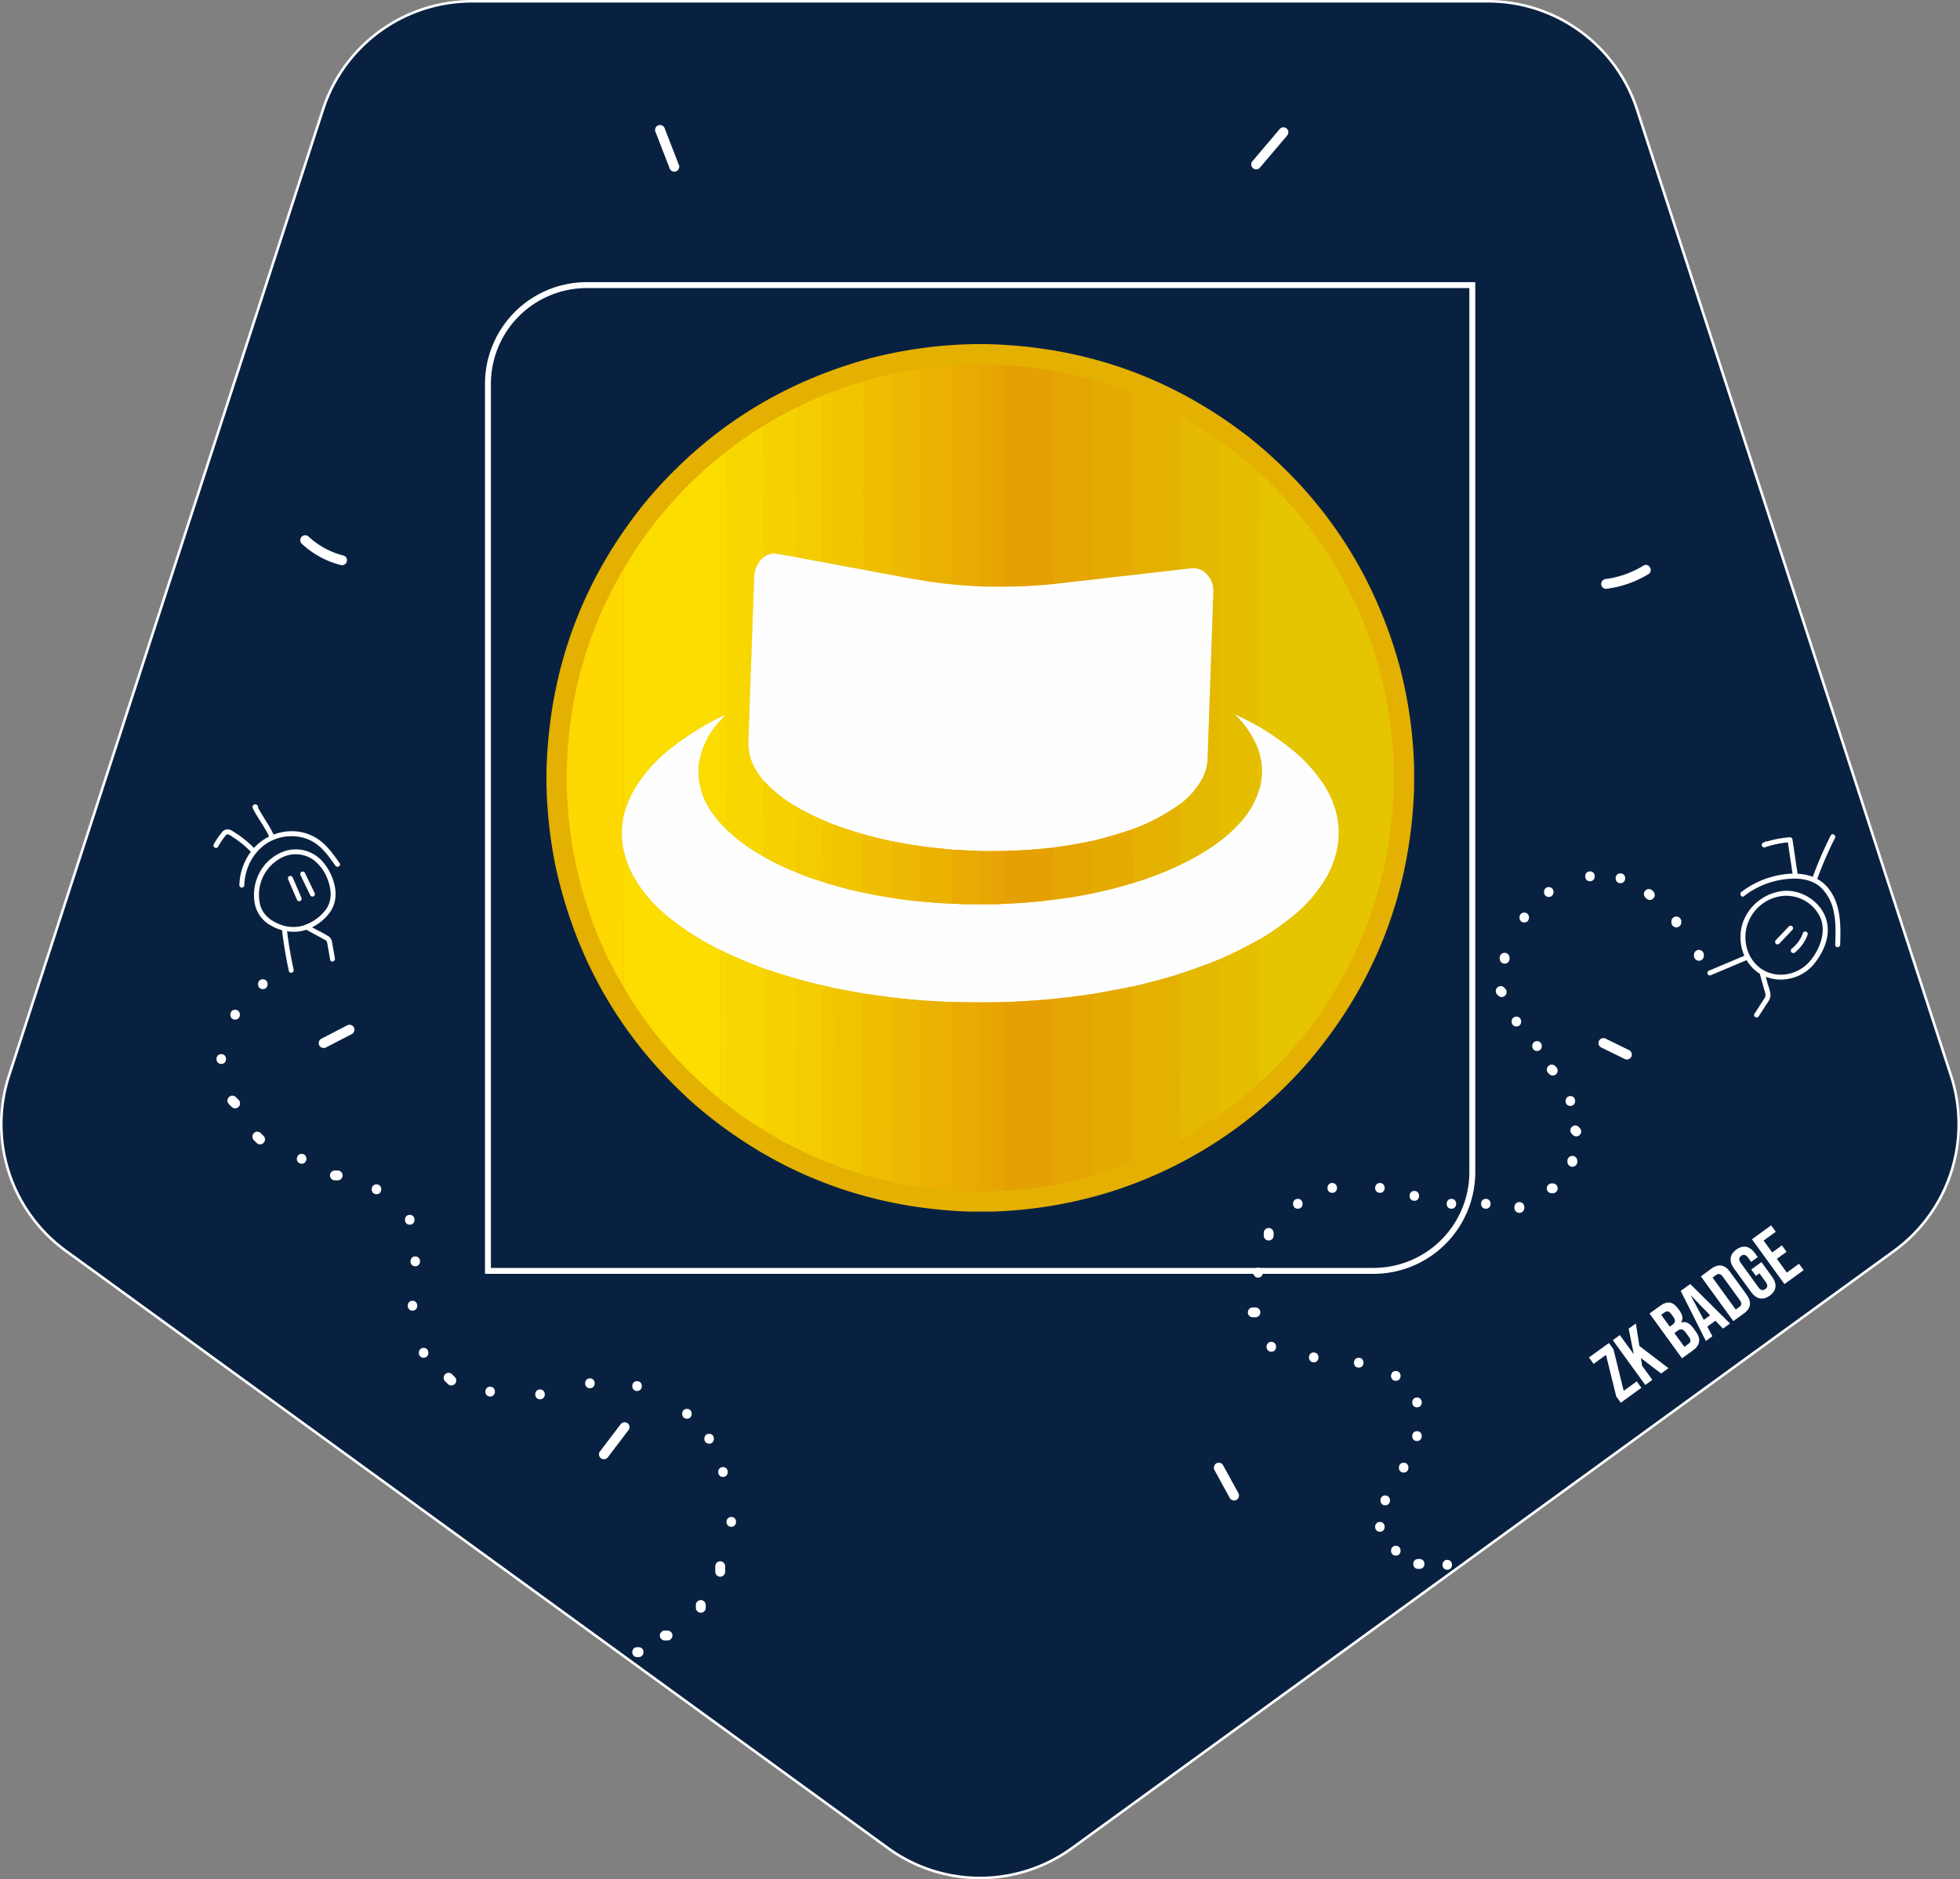 <svg id="Layer_1" data-name="Layer 1" xmlns="http://www.w3.org/2000/svg" viewBox="0 0 991.577 950.857"><rect x="0" y="0" width="991.577" height="950.857" fill="#808080" stroke="none"/><defs><style>.cls-1{fill:#c08aff;}.cls-1,.cls-2,.cls-3{stroke:#fff;stroke-miterlimit:10;}.cls-2{fill:#092141;stroke-width:1.3px;}.cls-3{fill:none;stroke-width:3px;}.cls-4{fill:#fff;}.cls-5{fill:#e5b101;isolation:isolate;opacity:0.995;}.cls-10,.cls-11,.cls-12,.cls-13,.cls-14,.cls-15,.cls-16,.cls-17,.cls-18,.cls-19,.cls-20,.cls-21,.cls-22,.cls-23,.cls-24,.cls-25,.cls-26,.cls-27,.cls-28,.cls-29,.cls-30,.cls-31,.cls-32,.cls-33,.cls-34,.cls-35,.cls-36,.cls-37,.cls-38,.cls-39,.cls-40,.cls-41,.cls-42,.cls-43,.cls-44,.cls-5,.cls-6,.cls-7,.cls-8,.cls-9{fill-rule:evenodd;}.cls-6{fill:#e9ab02;}.cls-7{fill:#e8a703;}.cls-8{fill:#e7a402;}.cls-9{fill:#e5a003;}.cls-10{fill:#ebb102;}.cls-11{fill:#edb602;}.cls-12{fill:#eeb902;}.cls-13{fill:#e5a502;}.cls-14{fill:#efbe01;}.cls-15{fill:#e5ab02;}.cls-16{fill:#f1c401;}.cls-17{fill:#f3c801;}.cls-18{fill:#f4cc01;}.cls-19{fill:#f6d101;}.cls-20{fill:#e5b902;}.cls-21{fill:#f8d700;}.cls-22{fill:#e5be00;}.cls-23{fill:#f9db00;}.cls-24{fill:#fbdd00;}.cls-25{fill:#e5c400;}.cls-26{fill:#fefefe;}.cls-27{fill:#fed800;}.cls-28{fill:#fadc02;}.cls-29{fill:#e5c30e;}.cls-30{fill:#e5b202;}.cls-31{fill:#f4cc02;}.cls-32{fill:#f3c802;}.cls-33{fill:#f1c402;}.cls-34{fill:#e5ab03;}.cls-35{fill:#efbe02;}.cls-36{fill:#e5a503;}.cls-37{fill:#eeb903;}.cls-38{fill:#edb603;}.cls-39{fill:#ebb202;}.cls-40{fill:#e8a702;}.cls-41{fill:#e7a404;}.cls-42{fill:#f8da00;}.cls-43{fill:#e5b801;}.cls-44{fill:#e7a403;}</style></defs><g id="Place_Logo" data-name="Place Logo"><rect class="cls-1" x="257.685" y="273.32" width="345.87" height="345.87"/></g><g id="Background"><path class="cls-2" d="M542.355,935.08l415.91-302.18a79.22,79.22,0,0,0,28.78-88.57L828.185,55.39A79.222,79.222,0,0,0,752.845.65h-514.1a79.213,79.213,0,0,0-75.34,54.74L4.535,544.33a79.205,79.205,0,0,0,28.78,88.57l415.91,302.18A79.231,79.231,0,0,0,542.355,935.08Z" transform="translate(-0 0)"/></g><g id="Attest_Frame" data-name="Attest Frame"><g id="Frame_1" data-name="Frame 1"><path id="NFT_Frame_2" data-name="NFT Frame 2" class="cls-3" d="M744.855,593.03a50.005,50.005,0,0,1-50,50h-448V194.26a50.005,50.005,0,0,1,50-50h448Z" transform="translate(-0 0)"/><path class="cls-4" d="M307.685,737.11l10.45-13.75a2.506,2.506,0,0,0-.9-3.42,2.57,2.57,0,0,0-3.42.9l-10.45,13.75a2.506,2.506,0,0,0,.9,3.42A2.57,2.57,0,0,0,307.685,737.11Z" transform="translate(-0 0)"/><path class="cls-4" d="M614.425,743.85l7.75,14.14a2.53,2.53,0,0,0,3.42.9,2.596,2.596,0,0,0,.9-3.42l-7.75-14.14a2.53,2.53,0,0,0-3.42-.9A2.596,2.596,0,0,0,614.425,743.85Z" transform="translate(-0 0)"/><path class="cls-4" d="M809.965,529.94l11.78,5.77a2.501,2.501,0,1,0,2.52-4.32l-11.78-5.77a2.501,2.501,0,1,0-2.52,4.32Z" transform="translate(-0 0)"/><path class="cls-4" d="M164.985,529.94l13.11-6.79a2.528,2.528,0,0,0,.9-3.42,2.558,2.558,0,0,0-3.42-.9l-13.11,6.79a2.528,2.528,0,0,0-.9,3.42A2.558,2.558,0,0,0,164.985,529.94Z" transform="translate(-0 0)"/><path class="cls-4" d="M173.705,281.07a40.063,40.063,0,0,1-17.52-9.52,2.555,2.555,0,0,0-3.54,0,2.49,2.49,0,0,0-.019,3.521l.019.019a45.408,45.408,0,0,0,19.73,10.8,2.559,2.559,0,0,0,3.08-1.75,2.508,2.508,0,0,0-1.75-3.08h0Z" transform="translate(-0 0)"/><path class="cls-4" d="M343.545,83.71l-7.22-18.63a2.582,2.582,0,0,0-3.08-1.75,2.526,2.526,0,0,0-1.75,3.08l7.22,18.63a2.582,2.582,0,0,0,3.08,1.75A2.526,2.526,0,0,0,343.545,83.71Z" transform="translate(-0 0)"/><path class="cls-4" d="M812.565,297.94a54.278,54.278,0,0,0,21.37-7.43c2.74-1.67.23-6-2.52-4.32a48.369,48.369,0,0,1-18.85,6.75,2.575,2.575,0,0,0-2.5,2.5A2.507,2.507,0,0,0,812.565,297.94Z" transform="translate(-0 0)"/><path class="cls-4" d="M637.265,84.97l13.81-16.28a2.574,2.574,0,0,0,0-3.54,2.526,2.526,0,0,0-3.54,0l-13.81,16.28a2.574,2.574,0,0,0,0,3.54A2.526,2.526,0,0,0,637.265,84.97Z" transform="translate(-0 0)"/></g></g><g id="Attest_Drawing" data-name="Attest Drawing"><g id="Z4_Dr2_guest" data-name="Z4 Dr2 guest"><path class="cls-4" d="M322.285,838.44h.85c3.22,0,3.22-5,0-5h-.85c-3.22,0-3.22,5,0,5h.85c3.22,0,3.22-5,0-5h-.85C319.065,833.44,319.065,838.44,322.285,838.44Z" transform="translate(-0 0)"/><path class="cls-4" d="M336.305,830.02h1.4a1.862,1.862,0,0,0,.96-.22,1.768,1.768,0,0,0,.8-.52,1.915,1.915,0,0,0,.52-.8,1.884,1.884,0,0,0,.22-.96l-.09-.66a2.5,2.5,0,0,0-.64-1.1l-.51-.39a2.434,2.434,0,0,0-1.26-.34h-1.4a1.861,1.861,0,0,0-.96.22,1.769,1.769,0,0,0-.8.52,1.914,1.914,0,0,0-.52.8,1.884,1.884,0,0,0-.22.96l.09.66a2.499,2.499,0,0,0,.64,1.1l.51.39A2.432,2.432,0,0,0,336.305,830.02Z" transform="translate(-0 0)"/><path class="cls-4" d="M357.035,813.5v-1.4a1.861,1.861,0,0,0-.22-.96,1.768,1.768,0,0,0-.52-.8,1.914,1.914,0,0,0-.8-.52,1.883,1.883,0,0,0-.96-.22l-.66.09a2.501,2.501,0,0,0-1.1.64l-.39.51a2.433,2.433,0,0,0-.34,1.26v1.4a1.861,1.861,0,0,0,.22.96,1.768,1.768,0,0,0,.52.8,1.916,1.916,0,0,0,.8.52,1.884,1.884,0,0,0,.96.22l.66-.09a2.499,2.499,0,0,0,1.1-.64l.39-.51A2.434,2.434,0,0,0,357.035,813.5Z" transform="translate(-0 0)"/><path class="cls-4" d="M366.855,795.27v-2.8a1.861,1.861,0,0,0-.22-.96,1.769,1.769,0,0,0-.52-.8,1.916,1.916,0,0,0-.8-.52,1.884,1.884,0,0,0-.96-.22,2.531,2.531,0,0,0-1.77.73,2.594,2.594,0,0,0-.73,1.77v2.8a1.861,1.861,0,0,0,.22.96,1.768,1.768,0,0,0,.52.8,1.917,1.917,0,0,0,.8.52,1.885,1.885,0,0,0,.96.22,2.53,2.53,0,0,0,1.77-.73A2.593,2.593,0,0,0,366.855,795.27Z" transform="translate(-0 0)"/><path class="cls-4" d="M369.965,772.53c3.22,0,3.22-5,0-5S366.745,772.53,369.965,772.53Z" transform="translate(-0 0)"/><path class="cls-4" d="M365.755,747.29c3.22,0,3.22-5,0-5S362.535,747.29,365.755,747.29Z" transform="translate(-0 0)"/><path class="cls-4" d="M358.745,730.46c3.22,0,3.22-5,0-5S355.525,730.46,358.745,730.46Z" transform="translate(-0 0)"/><path class="cls-4" d="M347.525,717.84c3.22,0,3.22-5,0-5S344.305,717.84,347.525,717.84Z" transform="translate(-0 0)"/><path class="cls-4" d="M322.285,703.81c3.22,0,3.22-5,0-5S319.065,703.81,322.285,703.81Z" transform="translate(-0 0)"/><path class="cls-4" d="M298.445,702.41c3.22,0,3.22-5,0-5S295.225,702.41,298.445,702.41Z" transform="translate(-0 0)"/><path class="cls-4" d="M273.205,708.02c3.22,0,3.22-5,0-5S269.985,708.02,273.205,708.02Z" transform="translate(-0 0)"/><path class="cls-4" d="M247.965,706.62c3.22,0,3.22-5,0-5S244.745,706.62,247.965,706.62Z" transform="translate(-0 0)"/><path class="cls-4" d="M230.095,696.74l-1.4-1.4a1.914,1.914,0,0,0-.8-.52,1.883,1.883,0,0,0-.96-.22,1.861,1.861,0,0,0-.96.22,1.767,1.767,0,0,0-.8.52l-.39.51a2.433,2.433,0,0,0-.34,1.26l.09.66a2.5,2.5,0,0,0,.64,1.1l1.4,1.4a1.916,1.916,0,0,0,.8.52,1.884,1.884,0,0,0,.96.22,1.861,1.861,0,0,0,.96-.22,1.769,1.769,0,0,0,.8-.52l.39-.51a2.434,2.434,0,0,0,.34-1.26l-.09-.66A2.501,2.501,0,0,0,230.095,696.74Z" transform="translate(-0 0)"/><path class="cls-4" d="M214.305,686.99c3.22,0,3.22-5,0-5S211.085,686.99,214.305,686.99Z" transform="translate(-0 0)"/><path class="cls-4" d="M208.695,663.15c3.22,0,3.22-5,0-5S205.475,663.15,208.695,663.15Z" transform="translate(-0 0)"/><path class="cls-4" d="M210.095,640.71c3.22,0,3.22-5,0-5S206.875,640.71,210.095,640.71Z" transform="translate(-0 0)"/><path class="cls-4" d="M207.295,619.67c3.22,0,3.22-5,0-5S204.075,619.67,207.295,619.67Z" transform="translate(-0 0)"/><path class="cls-4" d="M190.465,604.25c3.22,0,3.22-5,0-5S187.245,604.25,190.465,604.25Z" transform="translate(-0 0)"/><path class="cls-4" d="M170.835,592.24h-1.4a1.861,1.861,0,0,0-.96.22,1.767,1.767,0,0,0-.8.52,1.915,1.915,0,0,0-.52.8,1.883,1.883,0,0,0-.22.96l.09.66a2.5,2.5,0,0,0,.64,1.1l.51.39a2.434,2.434,0,0,0,1.26.34h1.4a1.861,1.861,0,0,0,.96-.22,1.77,1.77,0,0,0,.8-.52,1.916,1.916,0,0,0,.52-.8,1.885,1.885,0,0,0,.22-.96l-.09-.66a2.501,2.501,0,0,0-.64-1.1l-.51-.39A2.434,2.434,0,0,0,170.835,592.24Z" transform="translate(-0 0)"/><path class="cls-4" d="M152.605,588.82c3.22,0,3.22-5,0-5S149.385,588.82,152.605,588.82Z" transform="translate(-0 0)"/><path class="cls-4" d="M133.335,574.74l-1.4-1.4a1.914,1.914,0,0,0-.8-.52,1.883,1.883,0,0,0-.96-.22,1.861,1.861,0,0,0-.96.22,1.767,1.767,0,0,0-.8.52l-.39.51a2.433,2.433,0,0,0-.34,1.26l.09.66a2.5,2.5,0,0,0,.64,1.1l1.4,1.4a1.916,1.916,0,0,0,.8.52,1.884,1.884,0,0,0,.96.22,1.861,1.861,0,0,0,.96-.22,1.769,1.769,0,0,0,.8-.52l.39-.51a2.434,2.434,0,0,0,.34-1.26l-.09-.66A2.501,2.501,0,0,0,133.335,574.74Z" transform="translate(-0 0)"/><path class="cls-4" d="M120.715,556.51l-1.4-1.4a1.916,1.916,0,0,0-.8-.52,1.883,1.883,0,0,0-.96-.22,1.861,1.861,0,0,0-.96.22,1.768,1.768,0,0,0-.8.52l-.39.51a2.433,2.433,0,0,0-.34,1.26l.09.66a2.5,2.5,0,0,0,.64,1.1l1.4,1.4a1.916,1.916,0,0,0,.8.52,1.885,1.885,0,0,0,.96.22,1.861,1.861,0,0,0,.96-.22,1.769,1.769,0,0,0,.8-.52l.39-.51a2.433,2.433,0,0,0,.34-1.26l-.09-.66A2.501,2.501,0,0,0,120.715,556.51Z" transform="translate(-0 0)"/><path class="cls-4" d="M111.935,538.34c3.22,0,3.22-5,0-5S108.715,538.34,111.935,538.34Z" transform="translate(-0 0)"/><path class="cls-4" d="M118.945,515.9c3.22,0,3.22-5,0-5S115.725,515.9,118.945,515.9Z" transform="translate(-0 0)"/><path class="cls-4" d="M132.965,500.48c3.22,0,3.22-5,0-5S129.745,500.48,132.965,500.48Z" transform="translate(-0 0)"/><path class="cls-4" d="M166.175,462.57c3.52-4.28,4.29-9.57,3.03-14.89a27.3,27.3,0,0,0-6.26-12.03,18.009,18.009,0,0,0-18.23-5.21,22.709,22.709,0,0,0-14.49,13.45,23.96,23.96,0,0,0-1.53,12.02,16.122,16.122,0,0,0,8.02,12.19,22.88,22.88,0,0,0,15.69,3.03,24.764,24.764,0,0,0,13.77-8.57c1.04-1.22-.72-2.99-1.77-1.77a23.355,23.355,0,0,1-10.73,7.45,18.073,18.073,0,0,1-12.28-.61c-4.5-1.78-8.27-4.7-9.68-9.48a21.095,21.095,0,0,1,11.5-24.55,15.587,15.587,0,0,1,15.71,1.73,22.33,22.33,0,0,1,7.02,10.17c1.87,5.13,2.1,10.87-1.53,15.29-1.02,1.23.74,3.01,1.77,1.77Z" transform="translate(-0 0)"/><path class="cls-4" d="M152.055,442.85l4.92,10.18a1.26,1.26,0,0,0,1.71.45,1.281,1.281,0,0,0,.45-1.71l-4.92-10.18a1.26,1.26,0,0,0-1.71-.45A1.281,1.281,0,0,0,152.055,442.85Z" transform="translate(-0 0)"/><path class="cls-4" d="M145.835,445.06l4.45,10.31a1.26,1.26,0,0,0,1.71.45,1.281,1.281,0,0,0,.45-1.71l-4.45-10.31a1.26,1.26,0,0,0-1.71-.45A1.281,1.281,0,0,0,145.835,445.06Z" transform="translate(-0 0)"/><path class="cls-4" d="M123.595,447.9c.21-8.31,4.34-16.62,11.4-21.2s17.12-4.98,24.34-.17c4.33,2.89,7.38,7.28,10.33,11.48.92,1.31,3.09.06,2.16-1.26-2.89-4.12-5.85-8.31-9.88-11.41a23.554,23.554,0,0,0-13.21-4.75,25.925,25.925,0,0,0-23.21,12.41,29.735,29.735,0,0,0-4.42,14.9,1.251,1.251,0,0,0,2.5,0Z" transform="translate(-0 0)"/><path class="cls-4" d="M142.585,469.9a214.395,214.395,0,0,0,3.56,21.39c.35,1.57,2.76.91,2.41-.66a204.641,204.641,0,0,1-3.47-20.73c-.18-1.58-2.68-1.6-2.5,0Z" transform="translate(-0 0)"/><path class="cls-4" d="M154.435,470.14c3.31,1.8,6.65,3.57,9.94,5.4a1.91,1.91,0,0,1,1.16,1.51c.19.93.33,1.87.49,2.81l1,5.74c.28,1.58,2.69.91,2.41-.66l-1.06-6.06c-.33-1.88-.38-3.89-2.08-5.08a51.273,51.273,0,0,0-5.14-2.84l-5.47-2.97c-1.41-.77-2.68,1.39-1.26,2.16h0Z" transform="translate(-0 0)"/><path class="cls-4" d="M128.415,428.99a52.26,52.26,0,0,0-10.74-8.45,4.781,4.781,0,0,0-2.93-.91,3.862,3.862,0,0,0-2.53,1.57,39.971,39.971,0,0,0-4.07,5.99,1.251,1.251,0,0,0,2.16,1.26,42.146,42.146,0,0,1,3.29-4.99c.43-.56,1-1.53,1.82-1.29a11.008,11.008,0,0,1,2.37,1.36,49.353,49.353,0,0,1,8.88,7.23c1.13,1.15,2.89-.62,1.77-1.77Z" transform="translate(-0 0)"/><path class="cls-4" d="M138.735,423.06c-1.51-3.64-3.73-6.86-5.76-10.21-.56-.93-1.13-1.87-1.67-2.81q-.42-.72-.81-1.47c-.09-.18-.19-.36-.26-.54.04.09.05.23.04.07-.02-.27-.03.47-.03.47l-.32.55h.01l-.55.31h-.65a.618.618,0,0,1-.37-.21c1.22,1.03,3-.73,1.77-1.77a1.377,1.377,0,0,0-2.18.15,1.816,1.816,0,0,0,.15,1.76,35.718,35.718,0,0,0,1.94,3.47c2.14,3.58,4.67,7.02,6.28,10.89a1.29,1.29,0,0,0,1.54.87,1.256,1.256,0,0,0,.87-1.54h0Z" transform="translate(-0 0)"/></g><g id="Z3_Dr1_guest" data-name="Z3 Dr1 guest"><path class="cls-4" d="M718.205,788.81h-.81c-3.22,0-3.22,5,0,5h.81c3.22,0,3.22-5,0-5h-.81c-3.22,0-3.22,5,0,5h.81C721.425,793.81,721.425,788.81,718.205,788.81Z" transform="translate(-0 0)"/><path class="cls-4" d="M706.145,787.11c3.22,0,3.22-5,0-5S702.925,787.11,706.145,787.11Z" transform="translate(-0 0)"/><path class="cls-4" d="M698.105,775.05c3.22,0,3.22-5,0-5S694.885,775.05,698.105,775.05Z" transform="translate(-0 0)"/><path class="cls-4" d="M700.785,761.65c3.22,0,3.22-5,0-5S697.565,761.65,700.785,761.65Z" transform="translate(-0 0)"/><path class="cls-4" d="M710.125,745.09c3.22,0,3.22-5,0-5S706.905,745.09,710.125,745.09Z" transform="translate(-0 0)"/><path class="cls-4" d="M716.865,729.13c3.22,0,3.22-5,0-5S713.645,729.13,716.865,729.13Z" transform="translate(-0 0)"/><path class="cls-4" d="M716.865,712.08c3.22,0,3.22-5,0-5S713.645,712.08,716.865,712.08Z" transform="translate(-0 0)"/><path class="cls-4" d="M706.145,698.68c3.22,0,3.22-5,0-5S702.925,698.68,706.145,698.68Z" transform="translate(-0 0)"/><path class="cls-4" d="M687.385,691.98c3.22,0,3.22-5,0-5S684.165,691.98,687.385,691.98Z" transform="translate(-0 0)"/><path class="cls-4" d="M664.615,689.3c3.22,0,3.22-5,0-5S661.395,689.3,664.615,689.3Z" transform="translate(-0 0)"/><path class="cls-4" d="M643.175,683.94c3.22,0,3.22-5,0-5S639.955,683.94,643.175,683.94Z" transform="translate(-0 0)"/><path class="cls-4" d="M635.135,661.52h-1.34a1.861,1.861,0,0,0-.96.22,1.769,1.769,0,0,0-.8.52,1.916,1.916,0,0,0-.52.8,1.884,1.884,0,0,0-.22.96l.09.66a2.501,2.501,0,0,0,.64,1.1l.51.39a2.433,2.433,0,0,0,1.26.34h1.34a1.861,1.861,0,0,0,.96-.22,1.768,1.768,0,0,0,.8-.52,1.916,1.916,0,0,0,.52-.8,1.883,1.883,0,0,0,.22-.96l-.09-.66a2.501,2.501,0,0,0-.64-1.1l-.51-.39A2.433,2.433,0,0,0,635.135,661.52Z" transform="translate(-0 0)"/><path class="cls-4" d="M636.475,646.43c3.22,0,3.22-5,0-5S633.255,646.43,636.475,646.43Z" transform="translate(-0 0)"/><path class="cls-4" d="M644.335,625.17v-1.34a1.861,1.861,0,0,0-.22-.96,1.768,1.768,0,0,0-.52-.8,1.917,1.917,0,0,0-.8-.52,1.886,1.886,0,0,0-.96-.22l-.66.09a2.499,2.499,0,0,0-1.1.64l-.39.51a2.433,2.433,0,0,0-.34,1.26v1.34a1.861,1.861,0,0,0,.22.96,1.768,1.768,0,0,0,.52.8,1.914,1.914,0,0,0,.8.52,1.883,1.883,0,0,0,.96.22l.66-.09a2.501,2.501,0,0,0,1.1-.64l.39-.51a2.434,2.434,0,0,0,.34-1.26Z" transform="translate(-0 0)"/><path class="cls-4" d="M656.575,611.59c3.22,0,3.22-5,0-5S653.355,611.59,656.575,611.59Z" transform="translate(-0 0)"/><path class="cls-4" d="M673.985,603.55c3.22,0,3.22-5,0-5S670.765,603.55,673.985,603.55Z" transform="translate(-0 0)"/><path class="cls-4" d="M698.105,603.55c3.22,0,3.22-5,0-5S694.885,603.55,698.105,603.55Z" transform="translate(-0 0)"/><path class="cls-4" d="M715.525,607.57c3.22,0,3.22-5,0-5S712.305,607.57,715.525,607.57Z" transform="translate(-0 0)"/><path class="cls-4" d="M734.285,611.59c3.22,0,3.22-5,0-5S731.065,611.59,734.285,611.59Z" transform="translate(-0 0)"/><path class="cls-4" d="M751.695,611.59c3.22,0,3.22-5,0-5S748.475,611.59,751.695,611.59Z" transform="translate(-0 0)"/><path class="cls-4" d="M917.205,488.35c5.37-6.25,9.23-15,6.67-23.28-2.71-8.74-12.05-14.83-21.08-14.32a24.36,24.36,0,0,0-20.84,15.39c-3.45,9.19-.61,20.43,7.61,26.07,8.64,5.92,20.83,3.86,27.64-3.86,1.06-1.2-.7-2.98-1.77-1.77-5.34,6.05-14.35,8.42-21.83,5.04-8.17-3.7-11.96-13.13-10.16-21.68a21.2,21.2,0,0,1,16.74-16.37,19.005,19.005,0,0,1,20.51,10.2c3.6,7.5-.07,16.76-5.26,22.8-1.04,1.21.72,2.99,1.77,1.77Z" transform="translate(-0 0)"/><path class="cls-4" d="M882.265,453.44a42.236,42.236,0,0,1,26.21-8.87c4.78.09,9.48,1.35,12.99,4.74a22.867,22.867,0,0,1,5.97,10.88c1.48,5.82,1.23,11.89,1.01,17.83-.06,1.61,2.44,1.61,2.5,0,.37-10.13.45-21.33-6.68-29.4-6.92-7.83-18.59-7.53-27.91-4.97a44.838,44.838,0,0,0-15.35,7.63c-1.26.97-.02,3.14,1.26,2.16Z" transform="translate(-0 0)"/><path class="cls-4" d="M908.115,481.9a20.794,20.794,0,0,0,6.39-9.04,1.251,1.251,0,0,0-2.41-.67,14.834,14.834,0,0,1-.96,2.14,19.897,19.897,0,0,1-1.37,2.21c-.26.36-.37.51-.64.83s-.56.66-.86.98a18.784,18.784,0,0,1-1.92,1.76,1.258,1.258,0,0,0,0,1.77,1.278,1.278,0,0,0,1.77,0h0Z" transform="translate(-0 0)"/><path class="cls-4" d="M900.165,477.46l6.59-6.95a1.268,1.268,0,0,0,0-1.77,1.249,1.249,0,0,0-1.767-.003l-.003.003-6.59,6.95a1.268,1.268,0,0,0,0,1.77,1.249,1.249,0,0,0,1.767.003Z" transform="translate(-0 0)"/><path class="cls-4" d="M882.885,483.42l-18.2,7.66a1.285,1.285,0,0,0-.87,1.54,1.26,1.26,0,0,0,1.54.87l18.2-7.66a1.286,1.286,0,0,0,.87-1.54A1.26,1.26,0,0,0,882.885,483.42Z" transform="translate(-0 0)"/><path class="cls-4" d="M890.205,492.35l1.58,5.71.79,2.85a11.339,11.339,0,0,1,.61,2.54,3.708,3.708,0,0,1-.84,2.12c-.52.82-1.06,1.64-1.58,2.46l-3.17,4.92c-.87,1.36,1.29,2.61,2.16,1.26l3.39-5.27c.99-1.55,2.43-3.21,2.54-5.12s-.81-4-1.32-5.82l-1.75-6.32a1.25,1.25,0,0,0-2.41.66h0Z" transform="translate(-0 0)"/><path class="cls-4" d="M909.315,441.55l-2.52-16.99a1.245,1.245,0,0,0-1.21-.92,51.622,51.622,0,0,0-13.41,2.71l.96,2.28,1.2-.63c1.43-.75.16-2.9-1.26-2.16l-1.2.63a1.252,1.252,0,0,0,.96,2.28,49.115,49.115,0,0,1,12.74-2.62l-1.21-.92,2.52,16.99a1.258,1.258,0,0,0,1.54.87,1.276,1.276,0,0,0,.87-1.54h0Z" transform="translate(-0 0)"/><path class="cls-4" d="M919.525,444.29a184.176,184.176,0,0,1,8.81-20.29c.73-1.43-1.43-2.7-2.16-1.26a191.19,191.19,0,0,0-9.06,20.89c-.55,1.51,1.86,2.17,2.41.66Z" transform="translate(-0 0)"/><path class="cls-4" d="M732.175,794.25c3.22,0,3.22-5,0-5S728.955,794.25,732.175,794.25Z" transform="translate(-0 0)"/><path class="cls-4" d="M771.145,611.19v-.5a1.861,1.861,0,0,0-.22-.96,1.769,1.769,0,0,0-.52-.8,1.916,1.916,0,0,0-.8-.52,1.884,1.884,0,0,0-.96-.22l-.66.09a2.5,2.5,0,0,0-1.1.64l-.39.51a2.433,2.433,0,0,0-.34,1.26v.5a1.861,1.861,0,0,0,.22.96,1.768,1.768,0,0,0,.52.8,1.916,1.916,0,0,0,.8.52,1.884,1.884,0,0,0,.96.22l.66-.09a2.499,2.499,0,0,0,1.1-.64l.39-.51A2.433,2.433,0,0,0,771.145,611.19Z" transform="translate(-0 0)"/><path class="cls-4" d="M785.025,603.76h.5a1.861,1.861,0,0,0,.96-.22,1.768,1.768,0,0,0,.8-.52,1.916,1.916,0,0,0,.52-.8,1.883,1.883,0,0,0,.22-.96l-.09-.66a2.501,2.501,0,0,0-.64-1.1l-.51-.39a2.433,2.433,0,0,0-1.26-.34h-.5a1.861,1.861,0,0,0-.96.22,1.769,1.769,0,0,0-.8.52,1.916,1.916,0,0,0-.52.8,1.885,1.885,0,0,0-.22.96l.09.66a2.5,2.5,0,0,0,.64,1.1l.51.39A2.433,2.433,0,0,0,785.025,603.76Z" transform="translate(-0 0)"/><path class="cls-4" d="M797.955,587.85v-.5a1.861,1.861,0,0,0-.22-.96,1.768,1.768,0,0,0-.52-.8,1.914,1.914,0,0,0-.8-.52,1.884,1.884,0,0,0-.96-.22l-.66.09a2.501,2.501,0,0,0-1.1.64l-.39.51a2.433,2.433,0,0,0-.34,1.26v.5a1.862,1.862,0,0,0,.22.96,1.768,1.768,0,0,0,.52.8,1.917,1.917,0,0,0,.8.52,1.883,1.883,0,0,0,.96.22l.66-.09a2.501,2.501,0,0,0,1.1-.64l.39-.51A2.433,2.433,0,0,0,797.955,587.85Z" transform="translate(-0 0)"/><path class="cls-4" d="M799.205,570.7l-.5-.5a1.916,1.916,0,0,0-.8-.52,1.885,1.885,0,0,0-.96-.22,1.862,1.862,0,0,0-.96.22,1.767,1.767,0,0,0-.8.52l-.39.51a2.434,2.434,0,0,0-.34,1.26l.09.66a2.5,2.5,0,0,0,.64,1.1l.5.5a1.914,1.914,0,0,0,.8.52,1.885,1.885,0,0,0,.96.22,1.861,1.861,0,0,0,.96-.22,1.769,1.769,0,0,0,.8-.52l.39-.51a2.433,2.433,0,0,0,.34-1.26l-.09-.66A2.501,2.501,0,0,0,799.205,570.7Z" transform="translate(-0 0)"/><path class="cls-4" d="M794.455,559.58c3.22,0,3.22-5,0-5S791.235,559.58,794.455,559.58Z" transform="translate(-0 0)"/><path class="cls-4" d="M787.295,539.92l-.5-.5a1.916,1.916,0,0,0-.8-.52,1.883,1.883,0,0,0-.96-.22,1.861,1.861,0,0,0-.96.22,1.768,1.768,0,0,0-.8.52l-.39.51a2.433,2.433,0,0,0-.34,1.26l.09.66a2.5,2.5,0,0,0,.64,1.1l.5.5a1.918,1.918,0,0,0,.8.52,1.883,1.883,0,0,0,.96.22,1.86,1.86,0,0,0,.96-.22,1.769,1.769,0,0,0,.8-.52l.39-.51a2.432,2.432,0,0,0,.34-1.26l-.09-.66A2.501,2.501,0,0,0,787.295,539.92Z" transform="translate(-0 0)"/><path class="cls-4" d="M777.585,531.78c3.22,0,3.22-5,0-5S774.365,531.78,777.585,531.78Z" transform="translate(-0 0)"/><path class="cls-4" d="M767.155,519.37c3.22,0,3.22-5,0-5S763.935,519.37,767.155,519.37Z" transform="translate(-0 0)"/><path class="cls-4" d="M761.475,500.2l-.5-.5a1.916,1.916,0,0,0-.8-.52,1.884,1.884,0,0,0-.96-.22,1.861,1.861,0,0,0-.96.22,1.768,1.768,0,0,0-.8.52l-.39.51a2.433,2.433,0,0,0-.34,1.26l.09.66a2.498,2.498,0,0,0,.64,1.1l.5.5a1.915,1.915,0,0,0,.8.52,1.883,1.883,0,0,0,.96.22,1.861,1.861,0,0,0,.96-.22,1.768,1.768,0,0,0,.8-.52l.39-.51a2.432,2.432,0,0,0,.34-1.26l-.09-.66A2.501,2.501,0,0,0,761.475,500.2Z" transform="translate(-0 0)"/><path class="cls-4" d="M763.695,485.09v-.5a1.862,1.862,0,0,0-.22-.96,1.768,1.768,0,0,0-.52-.8,1.916,1.916,0,0,0-.8-.52,1.884,1.884,0,0,0-.96-.22l-.66.09a2.5,2.5,0,0,0-1.1.64l-.39.51a2.433,2.433,0,0,0-.34,1.26v.5a1.861,1.861,0,0,0,.22.96,1.768,1.768,0,0,0,.52.8,1.914,1.914,0,0,0,.8.52,1.884,1.884,0,0,0,.96.22l.66-.09a2.498,2.498,0,0,0,1.1-.64l.39-.51A2.433,2.433,0,0,0,763.695,485.09Z" transform="translate(-0 0)"/><path class="cls-4" d="M771.125,466.74c3.22,0,3.22-5,0-5S767.905,466.74,771.125,466.74Z" transform="translate(-0 0)"/><path class="cls-4" d="M783.535,453.84c3.22,0,3.22-5,0-5S780.315,453.84,783.535,453.84Z" transform="translate(-0 0)"/><path class="cls-4" d="M804.385,445.89c3.22,0,3.22-5,0-5S801.165,445.89,804.385,445.89Z" transform="translate(-0 0)"/><path class="cls-4" d="M819.775,446.89c3.22,0,3.22-5,0-5S816.555,446.89,819.775,446.89Z" transform="translate(-0 0)"/><path class="cls-4" d="M832.405,454.1l.5.5a1.915,1.915,0,0,0,.8.52,1.883,1.883,0,0,0,.96.22,1.861,1.861,0,0,0,.96-.22,1.768,1.768,0,0,0,.8-.52l.39-.51a2.432,2.432,0,0,0,.34-1.26l-.09-.66a2.499,2.499,0,0,0-.64-1.1l-.5-.5a1.915,1.915,0,0,0-.8-.52,1.883,1.883,0,0,0-.96-.22,1.861,1.861,0,0,0-.96.22,1.768,1.768,0,0,0-.8.52l-.39.51a2.433,2.433,0,0,0-.34,1.26l.09.66A2.5,2.5,0,0,0,832.405,454.1Z" transform="translate(-0 0)"/><path class="cls-4" d="M845.575,466.23v.5a1.861,1.861,0,0,0,.22.96,1.77,1.77,0,0,0,.52.8,1.916,1.916,0,0,0,.8.52,1.886,1.886,0,0,0,.96.22l.66-.09a2.5,2.5,0,0,0,1.1-.64l.39-.51a2.433,2.433,0,0,0,.34-1.26v-.5a1.861,1.861,0,0,0-.22-.96,1.768,1.768,0,0,0-.52-.8,1.914,1.914,0,0,0-.8-.52,1.881,1.881,0,0,0-.96-.22l-.66.09a2.499,2.499,0,0,0-1.1.64l-.39.51A2.433,2.433,0,0,0,845.575,466.23Z" transform="translate(-0 0)"/><path class="cls-4" d="M856.995,483.11v.5a1.861,1.861,0,0,0,.22.96,1.77,1.77,0,0,0,.52.8,1.916,1.916,0,0,0,.8.52,1.885,1.885,0,0,0,.96.22l.66-.09a2.501,2.501,0,0,0,1.1-.64l.39-.51a2.434,2.434,0,0,0,.34-1.26v-.5a1.861,1.861,0,0,0-.22-.96,1.767,1.767,0,0,0-.52-.8,1.914,1.914,0,0,0-.8-.52,1.883,1.883,0,0,0-.96-.22l-.66.09a2.499,2.499,0,0,0-1.1.64l-.39.51A2.434,2.434,0,0,0,856.995,483.11Z" transform="translate(-0 0)"/></g></g><g id="Texte"><g id="ZK_BADGE_text" data-name="ZK BADGE text"><path class="cls-4" d="M817.665,706.57l-5.18-21.04-6.28,4.56-2.35-3.24,10.1-7.33,2.3,3.17,5.18,21.04,6.61-4.79,2.35,3.24-10.43,7.56-2.3-3.17Z" transform="translate(-0 0)"/><path class="cls-4" d="M830.145,687.14l.61,3.91,5.17,7.12-3.56,2.58-16.44-22.67,3.56-2.58,7.07,9.75-2.6-12.99,3.63-2.63,1.79,11.4,14.71,11.22-3.72,2.7-10.21-7.81Z" transform="translate(-0 0)"/><path class="cls-4" d="M834.495,664.62l5.38-3.9c3.69-2.68,6.52-2.11,9.06,1.38l.66.91c1.69,2.33,2.04,4.3.92,6.1l.05.06c2.38-.74,4.35.41,6.08,2.8l1.41,1.94c2.54,3.5,2.05,6.71-1.51,9.3l-5.6,4.06-16.44-22.67Zm11.65,5.63c1.33-.96,1.71-2.13.4-3.95l-.92-1.26c-1.17-1.62-2.24-1.93-3.5-1.02l-1.72,1.24,4.34,5.99,1.39-1.01Zm8.04,9.73c1.2-.87,1.45-1.89.22-3.57l-1.43-1.98c-1.53-2.1-2.68-2.26-4.29-1.08l-1.59,1.15,5.05,6.96,2.04-1.48Z" transform="translate(-0 0)"/><path class="cls-4" d="M867.835,668.26l-4.11,2.98,2.6,4.88-3.3,2.39-12.75-25.34,4.82-3.5,20.13,19.99-3.56,2.58-3.83-3.99Zm-2.68-2.75-9.91-10.26,6.7,12.58,3.21-2.33Z" transform="translate(-0 0)"/><path class="cls-4" d="M860.475,645.78l5.44-3.95c3.56-2.58,6.74-1.88,9.37,1.75l8.31,11.46c2.63,3.63,2.31,6.87-1.25,9.45l-5.44,3.95-16.44-22.67Zm19.46,15.53c1.13-.82,1.39-1.9.22-3.52l-8.55-11.79c-1.17-1.62-2.28-1.71-3.41-.89l-1.81,1.31,11.74,16.19,1.81-1.31Z" transform="translate(-0 0)"/><path class="cls-4" d="M885.885,653.73l-8.64-11.92c-2.63-3.63-2.32-7.01,1.18-9.55s6.81-1.78,9.44,1.85l1.41,1.94-3.37,2.44-1.57-2.17c-1.17-1.62-2.33-1.72-3.46-.9s-1.4,1.95-.23,3.57l8.99,12.4c1.17,1.62,2.31,1.68,3.44.86s1.42-1.92.25-3.54l-3.22-4.44-1.78,1.29-2.35-3.24,5.15-3.73,5.38,7.42c2.63,3.63,2.32,7.01-1.18,9.55s-6.81,1.78-9.44-1.85Z" transform="translate(-0 0)"/><path class="cls-4" d="M886.315,627.04l9.71-7.04,2.35,3.24-6.15,4.46,4.35,5.99,4.89-3.55,2.35,3.24-4.89,3.55,5.05,6.96,6.15-4.46,2.35,3.24-9.71,7.04-16.44-22.67Z" transform="translate(-0 0)"/></g></g><path class="cls-5" d="M492.55,174.124h6.761q73.984,1.773,132.208,46.827,57.398,45.735,76.75,116.887A225.979,225.979,0,0,1,715.39,387.901V399.41q-2.872,78.315-53.3,137.674a219.876,219.876,0,0,1-103.651,66.967,225.191,225.191,0,0,1-56.681,8.991H490.249q-77.873-2.82-137.099-52.725-56.53-49.187-72.29-122.929a231.695,231.695,0,0,1-4.388-40.425v-6.761q1.929-76.765,49.992-136.092,45.503-54.512,114.441-73.009A225.947,225.947,0,0,1,492.55,174.124Z" transform="translate(-0 0)"/><path class="cls-6" d="M500.894,184.482h-5.898V296.55a1.38,1.38,0,0,1,.863.144q-7.065-.299-14.098-1.007V184.914A186.346,186.346,0,0,1,500.894,184.482Z" transform="translate(-0 0)"/><path class="cls-7" d="M500.894,184.482h.576v112.355q-2.807,0-5.611-.144a1.38,1.38,0,0,0-.863-.144V184.482Z" transform="translate(-0 0)"/><path class="cls-8" d="M501.47,184.482q3.31.12,6.618.288V296.837H501.47Z" transform="translate(-0 0)"/><path class="cls-9" d="M508.087,184.77a224.762,224.762,0,0,1,24.744,2.877V295.543a242.897,242.897,0,0,1-24.744,1.295Z" transform="translate(-0 0)"/><path class="cls-10" d="M481.761,184.914V295.687q-8.107-.752-16.112-2.158V186.64A152.835,152.835,0,0,1,481.761,184.914Z" transform="translate(-0 0)"/><path class="cls-11" d="M465.649,186.64V293.529q-2.238-.337-4.46-.719-.432-52.68-.288-105.45A34.892,34.892,0,0,1,465.649,186.64Z" transform="translate(-0 0)"/><path class="cls-12" d="M460.901,187.36q-.142,52.77.288,105.45-4.911-.869-9.783-1.87.071-50.891-.144-101.709Q456.025,188.136,460.901,187.36Z" transform="translate(-0 0)"/><path class="cls-13" d="M532.831,187.647q4.909.902,9.783,1.942l10.358,2.661q.216,50.48.144,100.99-10.149,1.12-20.284,2.302Z" transform="translate(-0 0)"/><path class="cls-14" d="M451.262,189.23q.216,50.819.144,101.709-7.393-1.205-14.674-2.733.287-47.618,0-95.236A124.106,124.106,0,0,1,451.262,189.23Z" transform="translate(-0 0)"/><path class="cls-15" d="M552.972,192.251a191.69,191.69,0,0,1,20.14,6.905q.216,45.891.144,91.783-10.077,1.103-20.14,2.302Q553.187,242.731,552.972,192.251Z" transform="translate(-0 0)"/><path class="cls-16" d="M436.733,192.97q.287,47.618,0,95.236-7.44-1.229-14.818-2.733.071-43.77-.144-87.467A137.048,137.048,0,0,1,436.733,192.97Z" transform="translate(-0 0)"/><path class="cls-17" d="M421.771,198.005q.216,43.697.144,87.467-2.709-.391-5.323-1.007V200.019Q419.117,198.889,421.771,198.005Z" transform="translate(-0 0)"/><path class="cls-18" d="M416.592,200.019v84.446q-6.958-1.159-13.811-2.59h.575q.072-37.943-.144-75.814Q409.76,202.753,416.592,200.019Z" transform="translate(-0 0)"/><path class="cls-19" d="M403.213,206.061q.216,37.871.144,75.814h-.575q-5.567-.977-11.149-1.87a9.815,9.815,0,0,0-5.251,1.87q.144-33.233-.288-66.32A164.726,164.726,0,0,1,403.213,206.061Z" transform="translate(-0 0)"/><path class="cls-20" d="M616.99,223.037q-.287,101.35,0,202.699a106,106,0,0,1-20.14,11.94q.071-15.358-.144-30.642a40.148,40.148,0,0,0,11.868-13.811,26.554,26.554,0,0,0,2.302-8.488q1.495-42.619,2.949-85.237a12.022,12.022,0,0,0-5.323-10.646,9.345,9.345,0,0,0-4.676-1.367q-3.498.289-6.977.719-.037-38.914.072-77.829A188.032,188.032,0,0,1,616.99,223.037Z" transform="translate(-0 0)"/><path class="cls-21" d="M386.094,215.556q.431,33.087.288,66.32a13.189,13.189,0,0,0-4.819,9.351q-1.512,42.15-2.949,84.302a26.187,26.187,0,0,0,4.388,14.961,57.34,57.34,0,0,0,3.525,4.747q-.144,19.061-.288,38.123a85.991,85.991,0,0,1-18.702-13.667q.287-95.595,0-191.191A178.173,178.173,0,0,1,386.094,215.556Z" transform="translate(-0 0)"/><path class="cls-22" d="M616.99,223.037a183.379,183.379,0,0,1,20.14,16.256q-.145,64.162-.288,128.324-2.613-1.342-5.179-2.805-3.425-1.785-6.905-3.309A47.931,47.931,0,0,1,636.339,378.55a18.54,18.54,0,0,1,.647,2.158v18.99a42.315,42.315,0,0,1-6.69,13.091A68.1,68.1,0,0,1,616.99,425.736Q616.703,324.386,616.99,223.037Z" transform="translate(-0 0)"/><path class="cls-23" d="M367.536,228.504q.287,95.595,0,191.191a42.481,42.481,0,0,1-3.309-3.453q.216-25.716.144-51.502,1.173-1.426,2.446-2.805a12.904,12.904,0,0,0-2.446.935q.072-65.924-.144-131.776Q365.834,229.749,367.536,228.504Z" transform="translate(-0 0)"/><path class="cls-24" d="M364.227,231.093q.216,65.852.144,131.776a144.641,144.641,0,0,0-26.758,17.191,75.351,75.351,0,0,0-17.191,20.212,55.593,55.593,0,0,0-4.819,12.228V287.63A207.667,207.667,0,0,1,364.227,231.093Z" transform="translate(-0 0)"/><path class="cls-25" d="M637.13,239.293A208.792,208.792,0,0,1,695.61,330.788q19.201,63.03-.144,126.022a208.389,208.389,0,0,1-58.479,91.207q.071-36.289-.144-72.506a137.831,137.831,0,0,0,18.27-12.876,72.763,72.763,0,0,0,16.76-20.212q11.769-23.34-2.158-45.46a80.836,80.836,0,0,0-14.746-16.616,145.772,145.772,0,0,0-18.126-12.732Q636.987,303.456,637.13,239.293Z" transform="translate(-0 0)"/><path class="cls-26" d="M402.781,281.876q6.852,1.43,13.811,2.59,2.614.616,5.323,1.007,7.378,1.504,14.818,2.733,7.281,1.528,14.674,2.733,4.87,1.001,9.783,1.87,2.223.383,4.46.719,8.006,1.406,16.112,2.158,7.033.708,14.098,1.007,2.803.144,5.611.144h6.618a242.897,242.897,0,0,0,24.744-1.295q10.136-1.182,20.284-2.302,10.064-1.198,20.14-2.302,11.793-1.398,23.593-2.733,3.481-.431,6.977-.719a9.345,9.345,0,0,1,4.676,1.367,12.022,12.022,0,0,1,5.323,10.646q-1.454,42.619-2.949,85.237a26.554,26.554,0,0,1-2.302,8.488,40.148,40.148,0,0,1-11.868,13.811,96.912,96.912,0,0,1-23.737,12.516q-10.017,3.457-20.284,5.898-10.093,2.173-20.284,3.453-11.042,1.278-22.154,1.583-4.387.14-8.775.144h-5.467q-7.089-.313-14.242-.719-7.967-.734-15.969-1.726a31.484,31.484,0,0,0-4.747-.719q-4.713-.906-9.495-1.726-7.356-1.588-14.674-3.596-7.583-2.143-14.961-4.891-2.624-.995-5.179-2.158a123.686,123.686,0,0,1-13.379-6.617,70.142,70.142,0,0,1-16.832-13.235,57.34,57.34,0,0,1-3.525-4.747,26.187,26.187,0,0,1-4.388-14.961q1.437-42.153,2.949-84.302a13.189,13.189,0,0,1,4.819-9.351,9.815,9.815,0,0,1,5.251-1.87Q397.214,280.899,402.781,281.876Z" transform="translate(-0 0)"/><path class="cls-27" d="M315.602,287.63V412.501a41.698,41.698,0,0,0,.144,18.702q-.216,34.132-.144,68.334a193.629,193.629,0,0,1-16.904-36.109A210.561,210.561,0,0,1,291.362,349.49,207.293,207.293,0,0,1,315.602,287.63Z" transform="translate(-0 0)"/><path class="cls-26" d="M636.842,367.617a145.772,145.772,0,0,1,18.126,12.732,80.836,80.836,0,0,1,14.746,16.616q13.927,22.121,2.158,45.46a72.763,72.763,0,0,1-16.76,20.212,137.831,137.831,0,0,1-18.27,12.876,215.497,215.497,0,0,1-19.997,9.926q-9.959,4.014-20.14,7.337-11.711,3.576-23.593,6.33-10.354,2.132-20.716,3.884-9.754,1.435-19.565,2.446-12.345,1.185-24.744,1.583-2.877.11-5.755.144h-2.589q-8.992.05-17.983-.144-8.06-.35-16.112-.863-2.356-.298-4.747-.432-4.749-.475-9.495-1.007-7.27-.967-14.53-2.014-7.464-1.325-14.961-2.733-2.627-.714-5.323-1.295-6.668-1.452-13.235-3.309-8.54-2.488-16.976-5.323-9.486-3.519-18.702-7.768-1.636-.833-3.309-1.583a137.265,137.265,0,0,1-27.046-17.335,73.059,73.059,0,0,1-16.904-19.925,47.543,47.543,0,0,1-4.676-12.228,41.698,41.698,0,0,1-.144-18.702,55.593,55.593,0,0,1,4.819-12.228,75.351,75.351,0,0,1,17.191-20.212,144.641,144.641,0,0,1,26.758-17.191,12.904,12.904,0,0,1,2.446-.935q-1.273,1.379-2.446,2.805a40.374,40.374,0,0,0-10.861,22.586,35.595,35.595,0,0,0,4.747,20.716,55.804,55.804,0,0,0,5.97,8.2,42.481,42.481,0,0,0,3.309,3.453,85.991,85.991,0,0,0,18.702,13.667,123.283,123.283,0,0,0,16.832,8.056,108.669,108.669,0,0,0,13.235,4.747,48.502,48.502,0,0,0,5.611,1.726q7.393,2.208,14.961,3.74,7.434,1.599,14.961,2.733,4.728.751,9.495,1.295,2.149.287,4.316.432,8.038.82,16.112,1.151,6.61.371,13.235.288H501.47a66.176,66.176,0,0,0,7.049-.288,235.211,235.211,0,0,0,24.312-2.014q10.226-1.165,20.284-3.309,10.196-2.117,20.14-5.179a159.375,159.375,0,0,0,23.593-9.063,106,106,0,0,0,20.14-11.94,68.1,68.1,0,0,0,13.307-12.947,42.315,42.315,0,0,0,6.69-13.091,32.059,32.059,0,0,0,0-18.99,18.54,18.54,0,0,0-.647-2.158,47.931,47.931,0,0,0-11.581-17.047q3.481,1.524,6.905,3.309Q634.229,366.274,636.842,367.617Z" transform="translate(-0 0)"/><path class="cls-28" d="M364.371,364.74q.072,25.787-.144,51.502a55.804,55.804,0,0,1-5.97-8.2,35.595,35.595,0,0,1-4.747-20.716A40.374,40.374,0,0,1,364.371,364.74Z" transform="translate(-0 0)"/><path class="cls-29" d="M636.986,380.708a32.059,32.059,0,0,1,0,18.99Z" transform="translate(-0 0)"/><path class="cls-19" d="M386.525,395.238a70.142,70.142,0,0,0,16.832,13.235q.143,16.545-.288,32.944a123.283,123.283,0,0,1-16.832-8.056Q386.382,414.3,386.525,395.238Z" transform="translate(-0 0)"/><path class="cls-30" d="M596.705,407.034q.216,15.284.144,30.642a159.375,159.375,0,0,1-23.593,9.063q.142-13.668-.288-27.19A96.912,96.912,0,0,0,596.705,407.034Z" transform="translate(-0 0)"/><path class="cls-31" d="M403.357,408.473a123.686,123.686,0,0,0,13.379,6.617q-.071,15.595-.432,31.074a108.669,108.669,0,0,1-13.235-4.747Q403.5,425.019,403.357,408.473Z" transform="translate(-0 0)"/><path class="cls-32" d="M416.736,415.091q2.554,1.163,5.179,2.158v30.642a48.502,48.502,0,0,1-5.611-1.726Q416.665,430.686,416.736,415.091Z" transform="translate(-0 0)"/><path class="cls-33" d="M421.915,417.248q7.38,2.747,14.961,4.891v29.491q-7.568-1.532-14.961-3.74Z" transform="translate(-0 0)"/><path class="cls-34" d="M572.968,419.55q.432,13.521.288,27.19-9.946,3.062-20.14,5.179v-26.47h-.432Q562.952,423.006,572.968,419.55Z" transform="translate(-0 0)"/><path class="cls-35" d="M436.876,422.14q7.317,2.009,14.674,3.596-.216,14.205-.144,28.484a.413.413,0,0,1,.432.144q-7.527-1.135-14.961-2.733Z" transform="translate(-0 0)"/><path class="cls-36" d="M552.684,425.449h.432v26.47q-10.058,2.145-20.284,3.309V428.901H532.4Q542.592,427.622,552.684,425.449Z" transform="translate(-0 0)"/><path class="cls-37" d="M451.55,425.736q4.782.82,9.495,1.726-.216,13.99-.144,28.053a.413.413,0,0,1,.432.144q-4.767-.544-9.495-1.295a.413.413,0,0,0-.432-.144Q451.335,439.942,451.55,425.736Z" transform="translate(-0 0)"/><path class="cls-38" d="M461.045,427.463a31.484,31.484,0,0,1,4.747.719q-.216,13.918-.144,27.909-2.166-.145-4.316-.432a.413.413,0,0,0-.432-.144Q460.83,441.452,461.045,427.463Z" transform="translate(-0 0)"/><path class="cls-39" d="M465.792,428.182q8.002.993,15.969,1.726v27.334q-8.075-.33-16.112-1.151Q465.577,442.099,465.792,428.182Z" transform="translate(-0 0)"/><path class="cls-9" d="M532.4,428.901h.432v26.326a235.211,235.211,0,0,1-24.312,2.014h-.431V430.628a8.171,8.171,0,0,0,2.158-.144Q521.359,430.177,532.4,428.901Z" transform="translate(-0 0)"/><path class="cls-6" d="M481.761,429.908q7.154.406,14.242.719h-1.007V457.53q-6.625.084-13.235-.288Z" transform="translate(-0 0)"/><path class="cls-40" d="M496.003,430.628H501.47V457.53h-6.474V430.628Z" transform="translate(-0 0)"/><path class="cls-41" d="M510.245,430.484a8.171,8.171,0,0,1-2.158.144v26.614h.431a66.176,66.176,0,0,1-7.049.288V430.628Q505.859,430.623,510.245,430.484Z" transform="translate(-0 0)"/><path class="cls-24" d="M315.746,431.203a47.543,47.543,0,0,0,4.676,12.228,73.059,73.059,0,0,0,16.904,19.925,137.265,137.265,0,0,0,27.046,17.335q.072,37.727-.144,75.383a209.83,209.83,0,0,1-45.244-50.783q-1.75-2.853-3.381-5.755Q315.53,465.334,315.746,431.203Z" transform="translate(-0 0)"/><path class="cls-22" d="M636.842,475.512q.216,36.216.144,72.506a163.28,163.28,0,0,1-20.14,16.256V485.438A215.497,215.497,0,0,0,636.842,475.512Z" transform="translate(-0 0)"/><path class="cls-42" d="M364.371,480.691q1.673.749,3.309,1.583.072,38.231-.144,76.39a21.467,21.467,0,0,1-3.309-2.59Q364.443,518.418,364.371,480.691Z" transform="translate(-0 0)"/><path class="cls-21" d="M367.68,482.274q9.216,4.249,18.702,7.768v81.713a155.386,155.386,0,0,1-18.846-13.091Q367.751,520.505,367.68,482.274Z" transform="translate(-0 0)"/><path class="cls-43" d="M616.846,485.438v78.835A175.697,175.697,0,0,1,596.993,576.79q-.144-42.042-.288-84.014Q606.886,489.452,616.846,485.438Z" transform="translate(-0 0)"/><path class="cls-19" d="M386.381,490.042q8.435,2.836,16.976,5.323.072,42.906-.144,85.741a159.305,159.305,0,0,1-16.832-9.351Z" transform="translate(-0 0)"/><path class="cls-18" d="M403.357,495.365q6.567,1.858,13.235,3.309v88.474a119.679,119.679,0,0,1-13.379-6.042Q403.429,538.271,403.357,495.365Z" transform="translate(-0 0)"/><path class="cls-17" d="M416.592,498.674q2.696.58,5.323,1.295.145,44.669-.288,89.194a40.005,40.005,0,0,1-5.035-2.014Z" transform="translate(-0 0)"/><path class="cls-15" d="M573.112,499.105q.253,44.416.072,88.906a183.476,183.476,0,0,1-20.069,6.905V502.989h-.719Q562.759,501.237,573.112,499.105Z" transform="translate(-0 0)"/><path class="cls-16" d="M421.915,499.968q7.497,1.409,14.961,2.733v91.495h-.432a149.608,149.608,0,0,1-14.818-5.035Q422.059,544.638,421.915,499.968Z" transform="translate(-0 0)"/><path class="cls-14" d="M436.876,502.702q7.259,1.046,14.53,2.014.145,46.684-.288,93.222a137.007,137.007,0,0,1-14.674-3.74h.432Z" transform="translate(-0 0)"/><path class="cls-13" d="M552.396,502.989h.719v91.927A181.733,181.733,0,0,1,532.4,599.664a.413.413,0,0,1,.432-.144V505.435Q542.641,504.425,552.396,502.989Z" transform="translate(-0 0)"/><path class="cls-12" d="M451.406,504.716q4.745.533,9.495,1.007.071,47.079-.144,94.085a95.116,95.116,0,0,1-9.639-1.87Q451.55,551.4,451.406,504.716Z" transform="translate(-0 0)"/><path class="cls-9" d="M532.831,505.435V599.52a.413.413,0,0,0-.432.144,205.427,205.427,0,0,1-24.312,2.733v-95.38Q520.487,506.62,532.831,505.435Z" transform="translate(-0 0)"/><path class="cls-11" d="M460.901,505.723q2.391.134,4.747.432v94.373h-.432a30.968,30.968,0,0,1-4.46-.719Q460.973,552.802,460.901,505.723Z" transform="translate(-0 0)"/><path class="cls-10" d="M465.649,506.154q8.051.514,16.112.863v95.236a.991.991,0,0,1,.719.144q-8.707-.511-17.263-1.87h.432Z" transform="translate(-0 0)"/><path class="cls-6" d="M481.761,507.017q8.99.192,17.983.144a39.304,39.304,0,0,1-4.747.144v95.38h7.625q-10.043.337-20.14-.288a.991.991,0,0,0-.719-.144Z" transform="translate(-0 0)"/><path class="cls-44" d="M508.087,507.017v95.38q-2.725.218-5.467.288H501.47V507.305a1.387,1.387,0,0,0,.863-.144Q505.212,507.127,508.087,507.017Z" transform="translate(-0 0)"/><path class="cls-7" d="M499.743,507.161h2.589a1.387,1.387,0,0,1-.863.144v95.38h-6.474V507.305A39.304,39.304,0,0,0,499.743,507.161Z" transform="translate(-0 0)"/></svg>